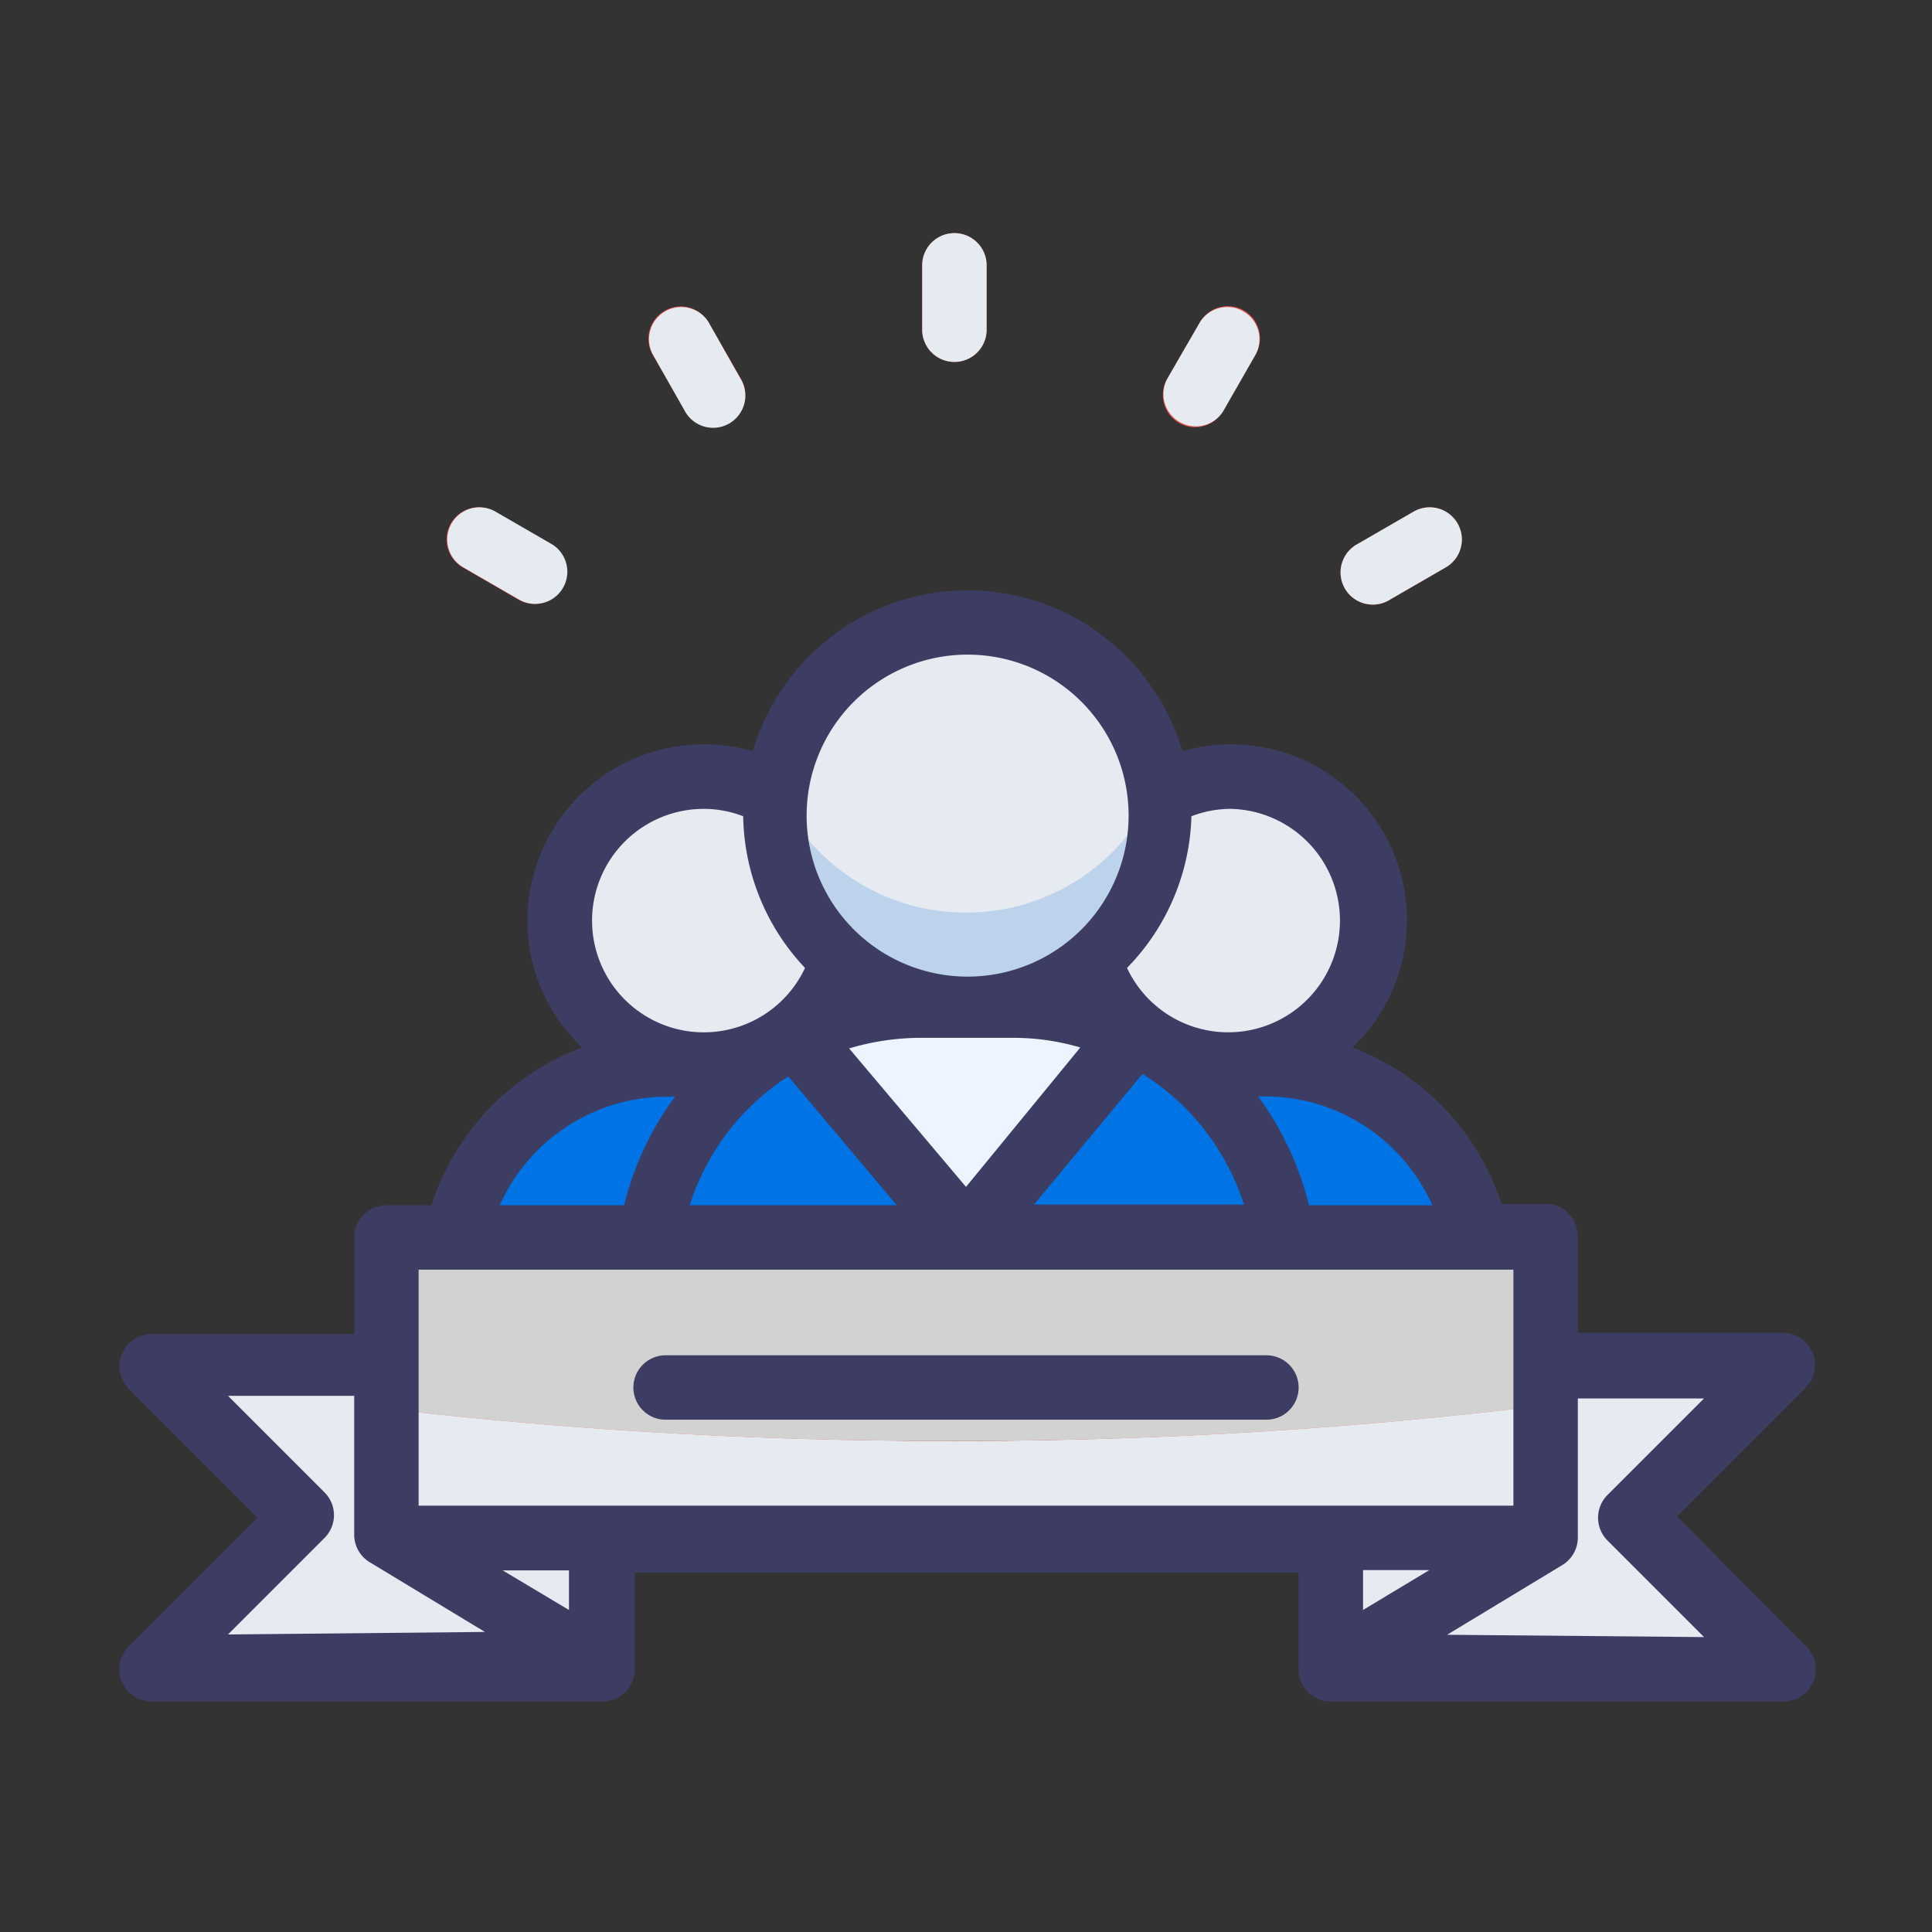 <svg xmlns="http://www.w3.org/2000/svg" viewBox="0 0 178.611 178.611"><rect x="0" y="0" width="178.611" height="178.611" fill="#333333" stroke="none"/><defs><style>.a{fill:none;}.b{fill:#e5ebf1;}.c{fill:#0074e4;}.d{fill:#f6716f;}.e{fill:#bcd3eb;}.f{fill:#edf4ff;}.g{fill:#f0504d;}.h{fill:#d2d2d2;}.i{fill:#3d3d63;}</style></defs><rect class="a" width="178.611" height="178.611"/><circle class="b" cx="13.307" cy="13.307" r="13.307" transform="translate(100.35 71.802)"/><path class="c" d="M50.3,33.06h6.668A19.945,19.945,0,0,1,76.918,53H30.36A19.945,19.945,0,0,1,50.3,33.06Z" transform="translate(60.017 65.355)"/><circle class="b" cx="13.307" cy="13.307" r="13.307" transform="translate(51.648 71.802)"/><path class="c" d="M33.945,33.06h6.638A19.945,19.945,0,0,1,60.528,53H14A19.945,19.945,0,0,1,33.945,33.06Z" transform="translate(27.676 65.355)"/><path class="d" d="M119.167,43.64V55.9H12V44a445.694,445.694,0,0,0,52.512,2.977,441.29,441.29,0,0,0,54.655-3.334Z" transform="translate(23.722 86.27)"/><path class="b" d="M155.537,42.43H113.861v5.537c-11.223.863-22.832,1.369-34.8,1.369-11.193,0-22.088-.447-32.745-1.191V42.43H4.64L18.512,56.3,4.729,70.2H46.405V58.3h67.456V70.2h41.676L141.665,56.3Z" transform="translate(9.173 83.878)"/><path class="d" d="M119.167,38.43V53.939a441.293,441.293,0,0,1-54.655,3.3A445.689,445.689,0,0,1,12,54.267V38.49Z" transform="translate(23.722 75.971)"/><circle class="b" cx="17.712" cy="17.712" r="17.712" transform="translate(71.593 57.543)"/><path class="e" d="M41.762,35.951A19.082,19.082,0,0,1,24.229,24.49a15.36,15.36,0,0,0-.179,2.352,17.712,17.712,0,0,0,35.425,0A15.362,15.362,0,0,0,59.3,24.49,19.082,19.082,0,0,1,41.762,35.951Z" transform="translate(47.543 48.413)"/><path class="c" d="M45.541,31.23H54A25.393,25.393,0,0,1,79.537,56.623H20A25.393,25.393,0,0,1,45.541,31.23Z" transform="translate(39.537 61.737)"/><path class="f" d="M40.438,52.663,55.858,33.85a25.273,25.273,0,0,0-11.193-2.62H36.211A25.274,25.274,0,0,0,24.72,34Z" transform="translate(48.868 61.737)"/><path class="g" d="M31.617,7.24a2.977,2.977,0,0,0-2.977,2.977v5.954a2.977,2.977,0,1,0,5.954,0V10.217A2.977,2.977,0,0,0,31.617,7.24Z" transform="translate(56.617 14.312)"/><path class="g" d="M21.6,9.942a2.977,2.977,0,0,0-1.1,3.989l2.977,5.15a2.977,2.977,0,1,0,5.15-2.977l-2.947-5.15A2.977,2.977,0,0,0,21.6,9.942Z" transform="translate(39.81 18.815)"/><path class="g" d="M14.258,17.258a2.977,2.977,0,0,0,1.1,4.049l5.15,2.977a2.974,2.974,0,1,0,2.977-5.15l-5.15-2.977a2.977,2.977,0,0,0-4.078,1.1Z" transform="translate(27.418 31.146)"/><path class="g" d="M43.693,9.959a2.977,2.977,0,0,1,1.012,3.989L41.729,19.1a2.977,2.977,0,1,1-5.15-2.977l2.977-5.15a2.977,2.977,0,0,1,4.138-1.012Z" transform="translate(71.392 18.797)"/><path class="g" d="M52.459,17.258a2.977,2.977,0,0,1-1.1,4.049l-5.15,2.977a2.977,2.977,0,1,1-2.977-5.15l5.15-2.977a2.977,2.977,0,0,1,4.078,1.1Z" transform="translate(82.303 31.146)"/><path class="h" d="M119.167,38.43V53.939a441.293,441.293,0,0,1-54.655,3.3A445.689,445.689,0,0,1,12,54.267V38.49Z" transform="translate(23.722 75.971)"/><path class="i" d="M147.712,103.939l11.907-11.907a2.977,2.977,0,0,0-2.114-5.061H138.543V78.04a2.977,2.977,0,0,0-2.977-2.977h-4.078A23.071,23.071,0,0,0,117.705,60.6a16.254,16.254,0,0,0-15.718-27.387,20.689,20.689,0,0,0-39.711,0A16.313,16.313,0,0,0,41.438,48.867,16.075,16.075,0,0,0,46.5,60.6,23.071,23.071,0,0,0,32.567,75.182H28.4a2.977,2.977,0,0,0-2.977,2.977V87.09H6.579A2.977,2.977,0,0,0,4.585,92.15l11.907,11.907L4.585,115.965a2.977,2.977,0,0,0,2.114,5.09H48.374a2.977,2.977,0,0,0,2.977-2.977v-8.931h61.383v8.931a2.977,2.977,0,0,0,2.977,2.977h41.676a2.977,2.977,0,0,0,1.994-5.329ZM125.088,75.182h-11.4a28.429,28.429,0,0,0-4.7-10.062h.655a16.938,16.938,0,0,1,15.45,10.062Zm-22.267-35.96a10.121,10.121,0,0,1,3.662-.685,10.33,10.33,0,1,1-9.615,14.706,20.838,20.838,0,0,0,5.954-14.021ZM98.3,63.037a22.207,22.207,0,0,1,9.377,12.086H88.264ZM81.983,73.486l-10.806-12.8a23.19,23.19,0,0,1,6.609-.982H86.24a22,22,0,0,1,6.311.893Zm0-49.207A14.884,14.884,0,1,1,67.248,39.162,14.884,14.884,0,0,1,81.983,24.278Zm-6.4,50.9H56.442a22.178,22.178,0,0,1,9.109-11.907ZM57.722,38.537a10.124,10.124,0,0,1,3.664.685A20.838,20.838,0,0,0,67.1,53.243a10.33,10.33,0,1,1-9.377-14.706Zm-3.3,26.613h.655a28.042,28.042,0,0,0-4.7,10.032H38.878A16.938,16.938,0,0,1,54.328,65.15ZM13.754,114.864l8.931-8.931a2.977,2.977,0,0,0,0-4.2l-8.931-8.931H25.423V105.7a2.977,2.977,0,0,0,1.459,2.5l10.627,6.43ZM45.278,112.6l-6.132-3.662h6.132Zm-13.9-9.645V81.136H132.59v21.82Zm87.311,9.645V108.91h6.132Zm7.77,2.292,10.627-6.43a2.977,2.977,0,0,0,1.459-2.5V93.043h11.669l-8.931,8.931a2.977,2.977,0,0,0,0,4.2l8.931,8.931Z" transform="translate(7.323 36.241)"/><path class="i" d="M78.195,42.09H22.647a2.977,2.977,0,0,0,0,5.954H78.195a2.977,2.977,0,0,0,0-5.954Z" transform="translate(38.885 83.206)"/><path class="b" d="M31.617,19.147a2.977,2.977,0,0,0,2.977-2.977V10.217a2.977,2.977,0,0,0-5.954,0v5.954A2.977,2.977,0,0,0,31.617,19.147Z" transform="translate(56.617 14.312)"/><path class="b" d="M23.443,19.1a2.977,2.977,0,1,0,5.15-2.977l-2.947-5.209a2.977,2.977,0,0,0-5.15,2.977Z" transform="translate(39.845 18.852)"/><path class="b" d="M15.38,21.306l5.15,2.977a2.974,2.974,0,1,0,2.977-5.15l-5.15-2.977a2.974,2.974,0,1,0-2.977,5.15Z" transform="translate(27.457 31.146)"/><path class="b" d="M37.705,20.2a2.977,2.977,0,0,0,3.989-1.1l2.977-5.209a2.977,2.977,0,0,0-5.15-2.977l-2.977,5.15A2.977,2.977,0,0,0,37.705,20.2Z" transform="translate(71.426 18.852)"/><path class="b" d="M46.207,24.283l5.15-2.977a2.974,2.974,0,1,0-2.977-5.15l-5.15,2.977a2.977,2.977,0,1,0,2.977,5.15Z" transform="translate(82.303 31.146)"/></svg>